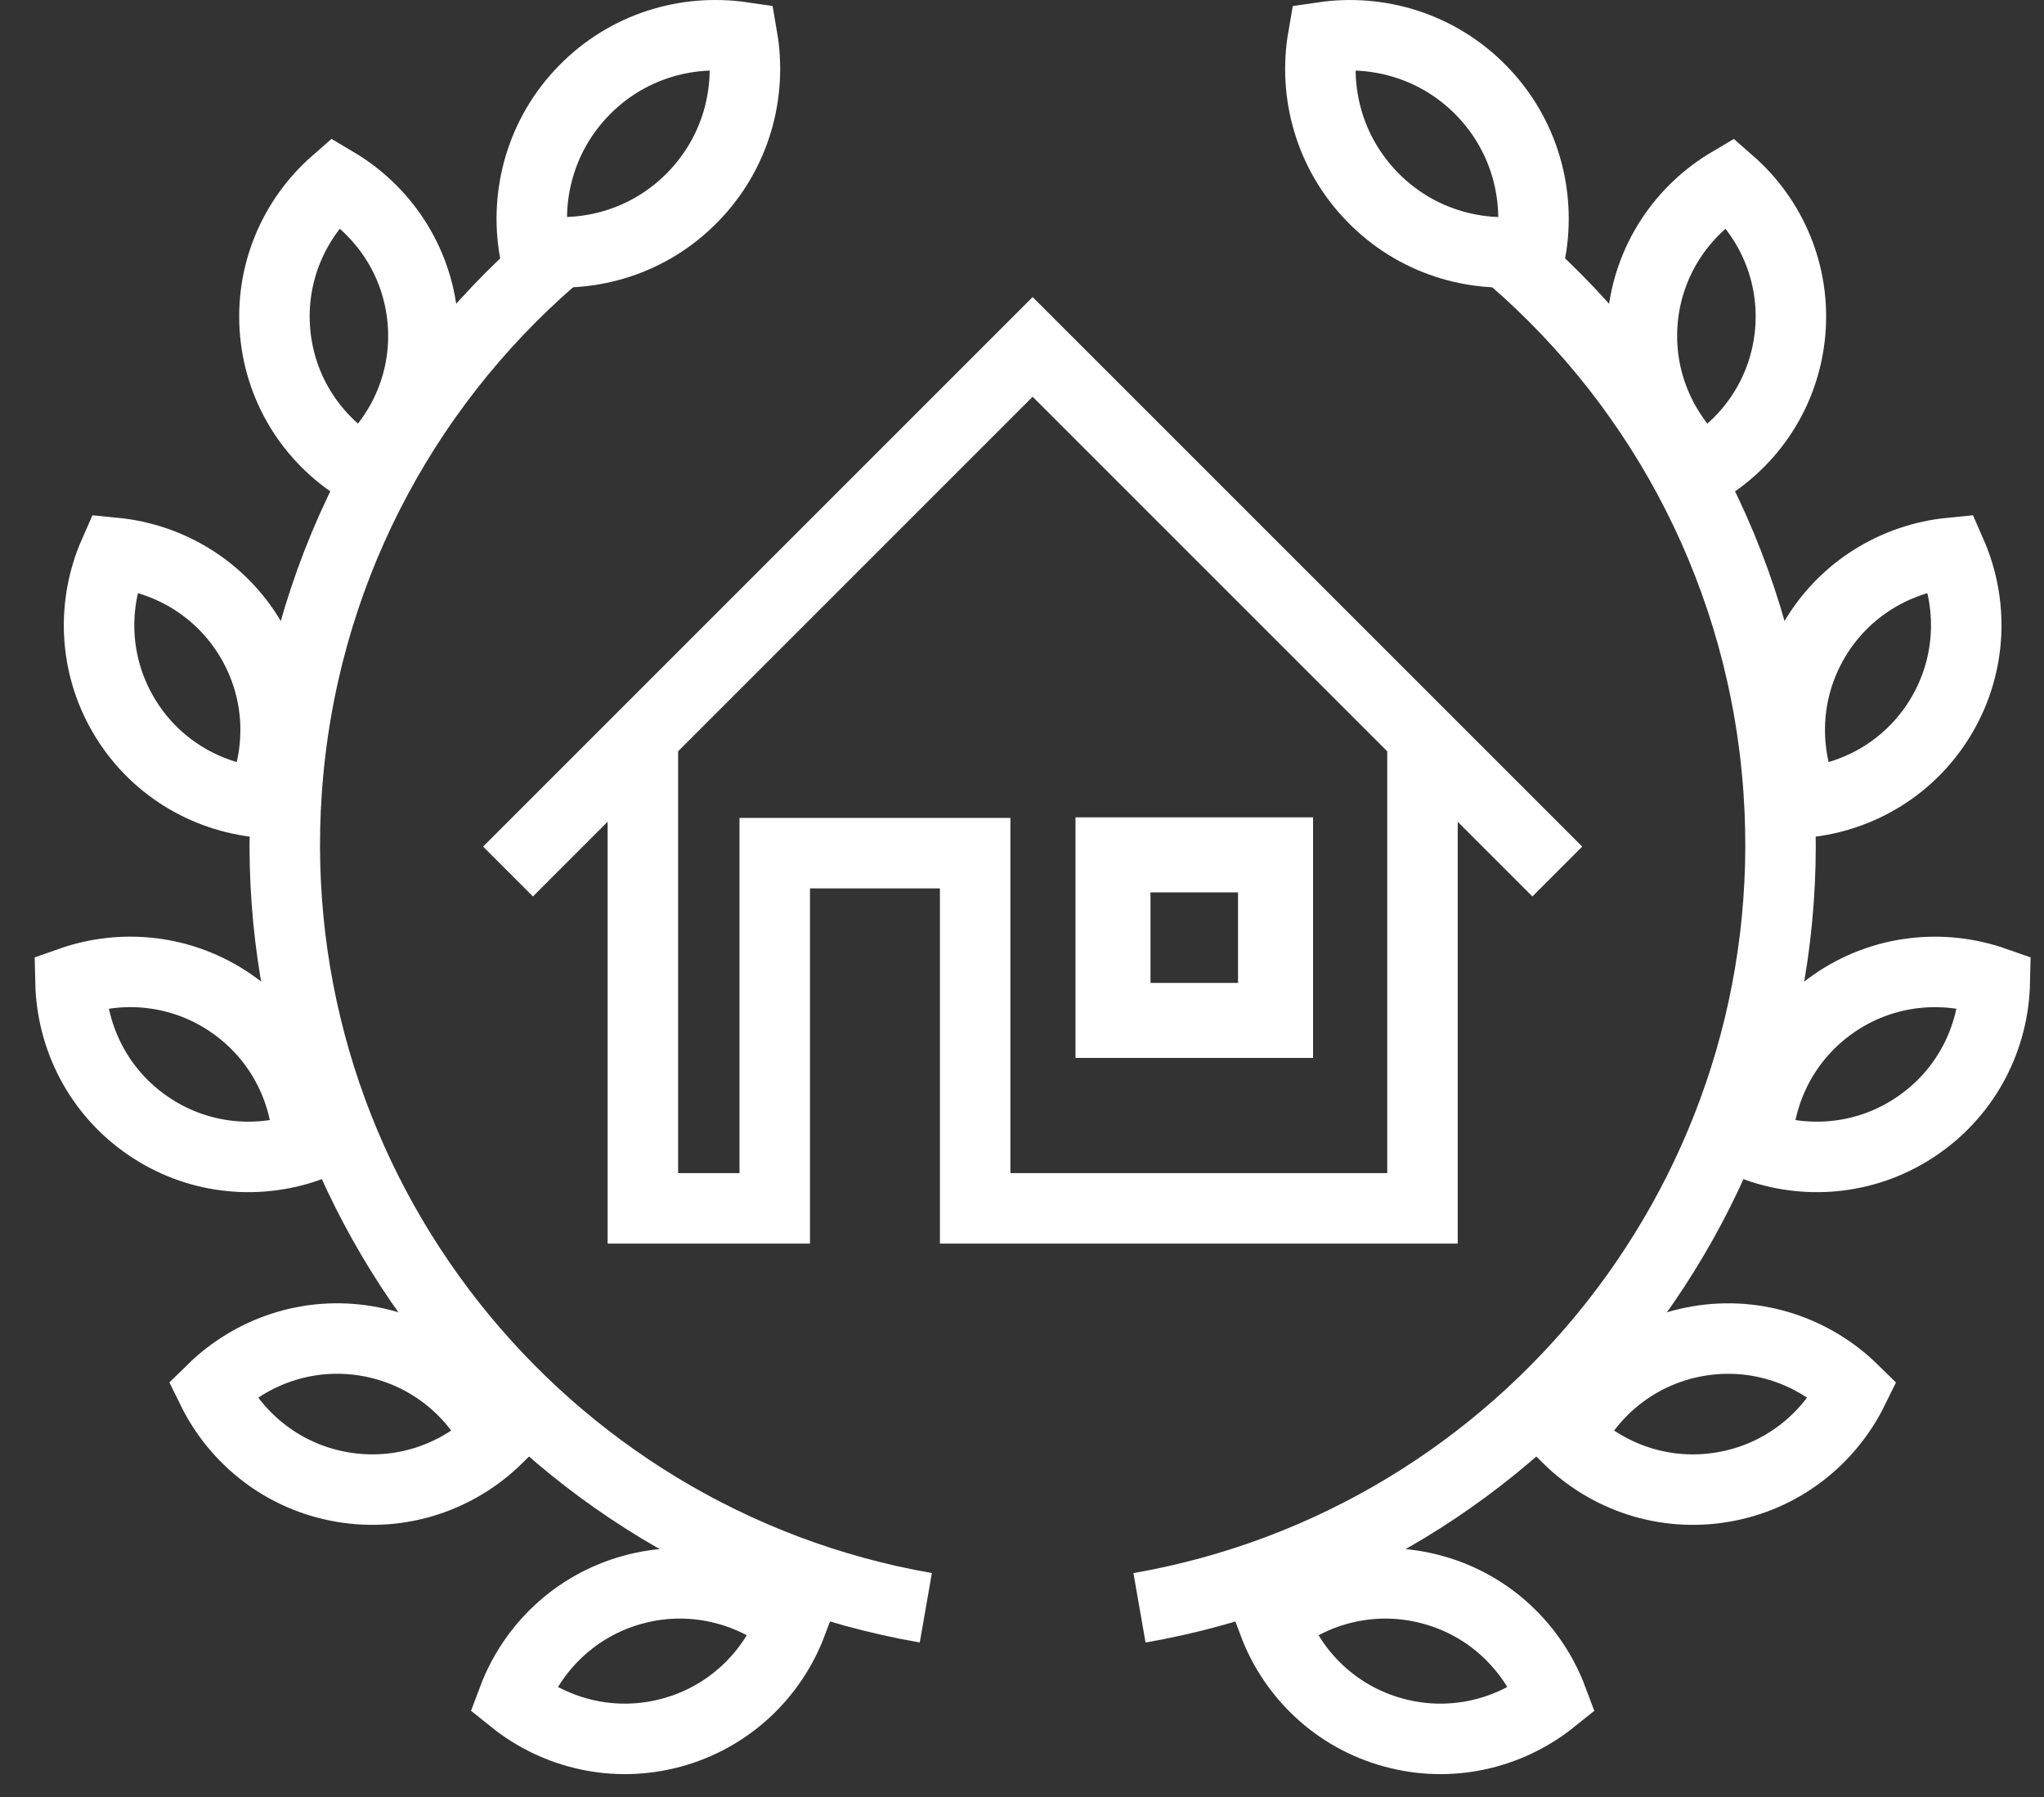<svg width="58" height="51" viewBox="0 0 58 51" fill="none" xmlns="http://www.w3.org/2000/svg">
<rect x="0" y="0" width="58" height="51" fill="#333333" stroke="none"/>
<path d="M18.242 21.02V34.29H21.984V24.21H27.671V34.29H40.364V21.02" stroke="white" stroke-width="2"/>
<path d="M35.13 25.323V27.892H32.646V25.323H35.13ZM37.259 23.194H30.518V30.021H37.259V23.194Z" fill="white"/>
<path d="M14.415 24.731L29.302 9.844L44.19 24.731" stroke="white" stroke-width="2"/>
<path d="M16.566 2.572C15.352 3.817 14.892 5.513 15.167 7.105C16.766 7.338 18.45 6.836 19.662 5.589C20.877 4.344 21.336 2.648 21.061 1.055C19.462 0.822 17.778 1.326 16.566 2.572Z" stroke="white" stroke-width="2"/>
<path d="M7.809 9.45C7.966 11.133 8.929 12.542 10.281 13.34C11.461 12.306 12.149 10.744 11.992 9.061C11.835 7.379 10.87 5.971 9.52 5.171C8.34 6.205 7.653 7.768 7.809 9.45Z" stroke="white" stroke-width="2"/>
<path d="M3.502 20.289C4.355 21.747 5.824 22.617 7.387 22.769C8.019 21.334 7.983 19.627 7.129 18.168C6.276 16.711 4.807 15.841 3.246 15.688C2.612 17.123 2.649 18.83 3.502 20.289Z" stroke="white" stroke-width="2"/>
<path d="M4.179 31.932C5.569 32.894 7.267 33.061 8.747 32.538C8.714 30.971 7.96 29.439 6.568 28.477C5.181 27.516 3.48 27.349 2 27.87C2.035 29.44 2.789 30.971 4.179 31.932Z" stroke="white" stroke-width="2"/>
<path d="M9.713 42.198C11.379 42.482 12.989 41.916 14.11 40.817C13.417 39.41 12.085 38.341 10.418 38.056C8.755 37.772 7.143 38.34 6.023 39.437C6.716 40.846 8.047 41.913 9.713 42.198Z" stroke="white" stroke-width="2"/>
<path d="M19.067 49.164C20.697 48.717 21.917 47.523 22.469 46.053C21.245 45.071 19.587 44.665 17.957 45.111C16.328 45.558 15.108 46.752 14.556 48.221C15.779 49.205 17.438 49.61 19.067 49.164Z" stroke="white" stroke-width="2"/>
<path d="M26.271 45.624C15.311 43.712 7.35 33.783 8.134 22.441C8.553 16.383 11.388 11.068 15.634 7.371" stroke="white" stroke-width="2"/>
<path d="M42.038 2.572C43.253 3.818 43.712 5.513 43.437 7.106C41.838 7.34 40.155 6.836 38.942 5.589C37.729 4.344 37.267 2.648 37.545 1.056C39.142 0.823 40.825 1.327 42.038 2.572Z" stroke="white" stroke-width="2"/>
<path d="M50.796 9.451C50.639 11.134 49.676 12.543 48.324 13.341C47.145 12.307 46.456 10.743 46.612 9.061C46.77 7.38 47.734 5.971 49.085 5.172C50.265 6.206 50.952 7.769 50.796 9.451Z" stroke="white" stroke-width="2"/>
<path d="M55.103 20.289C54.249 21.748 52.781 22.617 51.219 22.77C50.587 21.335 50.623 19.627 51.476 18.168C52.328 16.711 53.799 15.841 55.361 15.688C55.992 17.124 55.955 18.831 55.103 20.289Z" stroke="white" stroke-width="2"/>
<path d="M54.425 31.932C53.035 32.894 51.338 33.061 49.857 32.538C49.892 30.971 50.646 29.44 52.036 28.477C53.424 27.517 55.124 27.35 56.604 27.871C56.57 29.44 55.816 30.971 54.425 31.932Z" stroke="white" stroke-width="2"/>
<path d="M48.892 42.198C47.226 42.483 45.616 41.917 44.495 40.817C45.189 39.41 46.52 38.342 48.187 38.057C49.85 37.773 51.462 38.34 52.583 39.438C51.889 40.846 50.557 41.914 48.892 42.198Z" stroke="white" stroke-width="2"/>
<path d="M39.538 49.164C37.908 48.718 36.688 47.524 36.137 46.054C37.359 45.071 39.018 44.665 40.649 45.112C42.277 45.558 43.498 46.753 44.049 48.222C42.825 49.205 41.167 49.61 39.538 49.164Z" stroke="white" stroke-width="2"/>
<path d="M32.334 45.625C43.294 43.712 51.255 33.784 50.471 22.442C50.053 16.383 47.217 11.069 42.971 7.372" stroke="white" stroke-width="2"/>
</svg>
